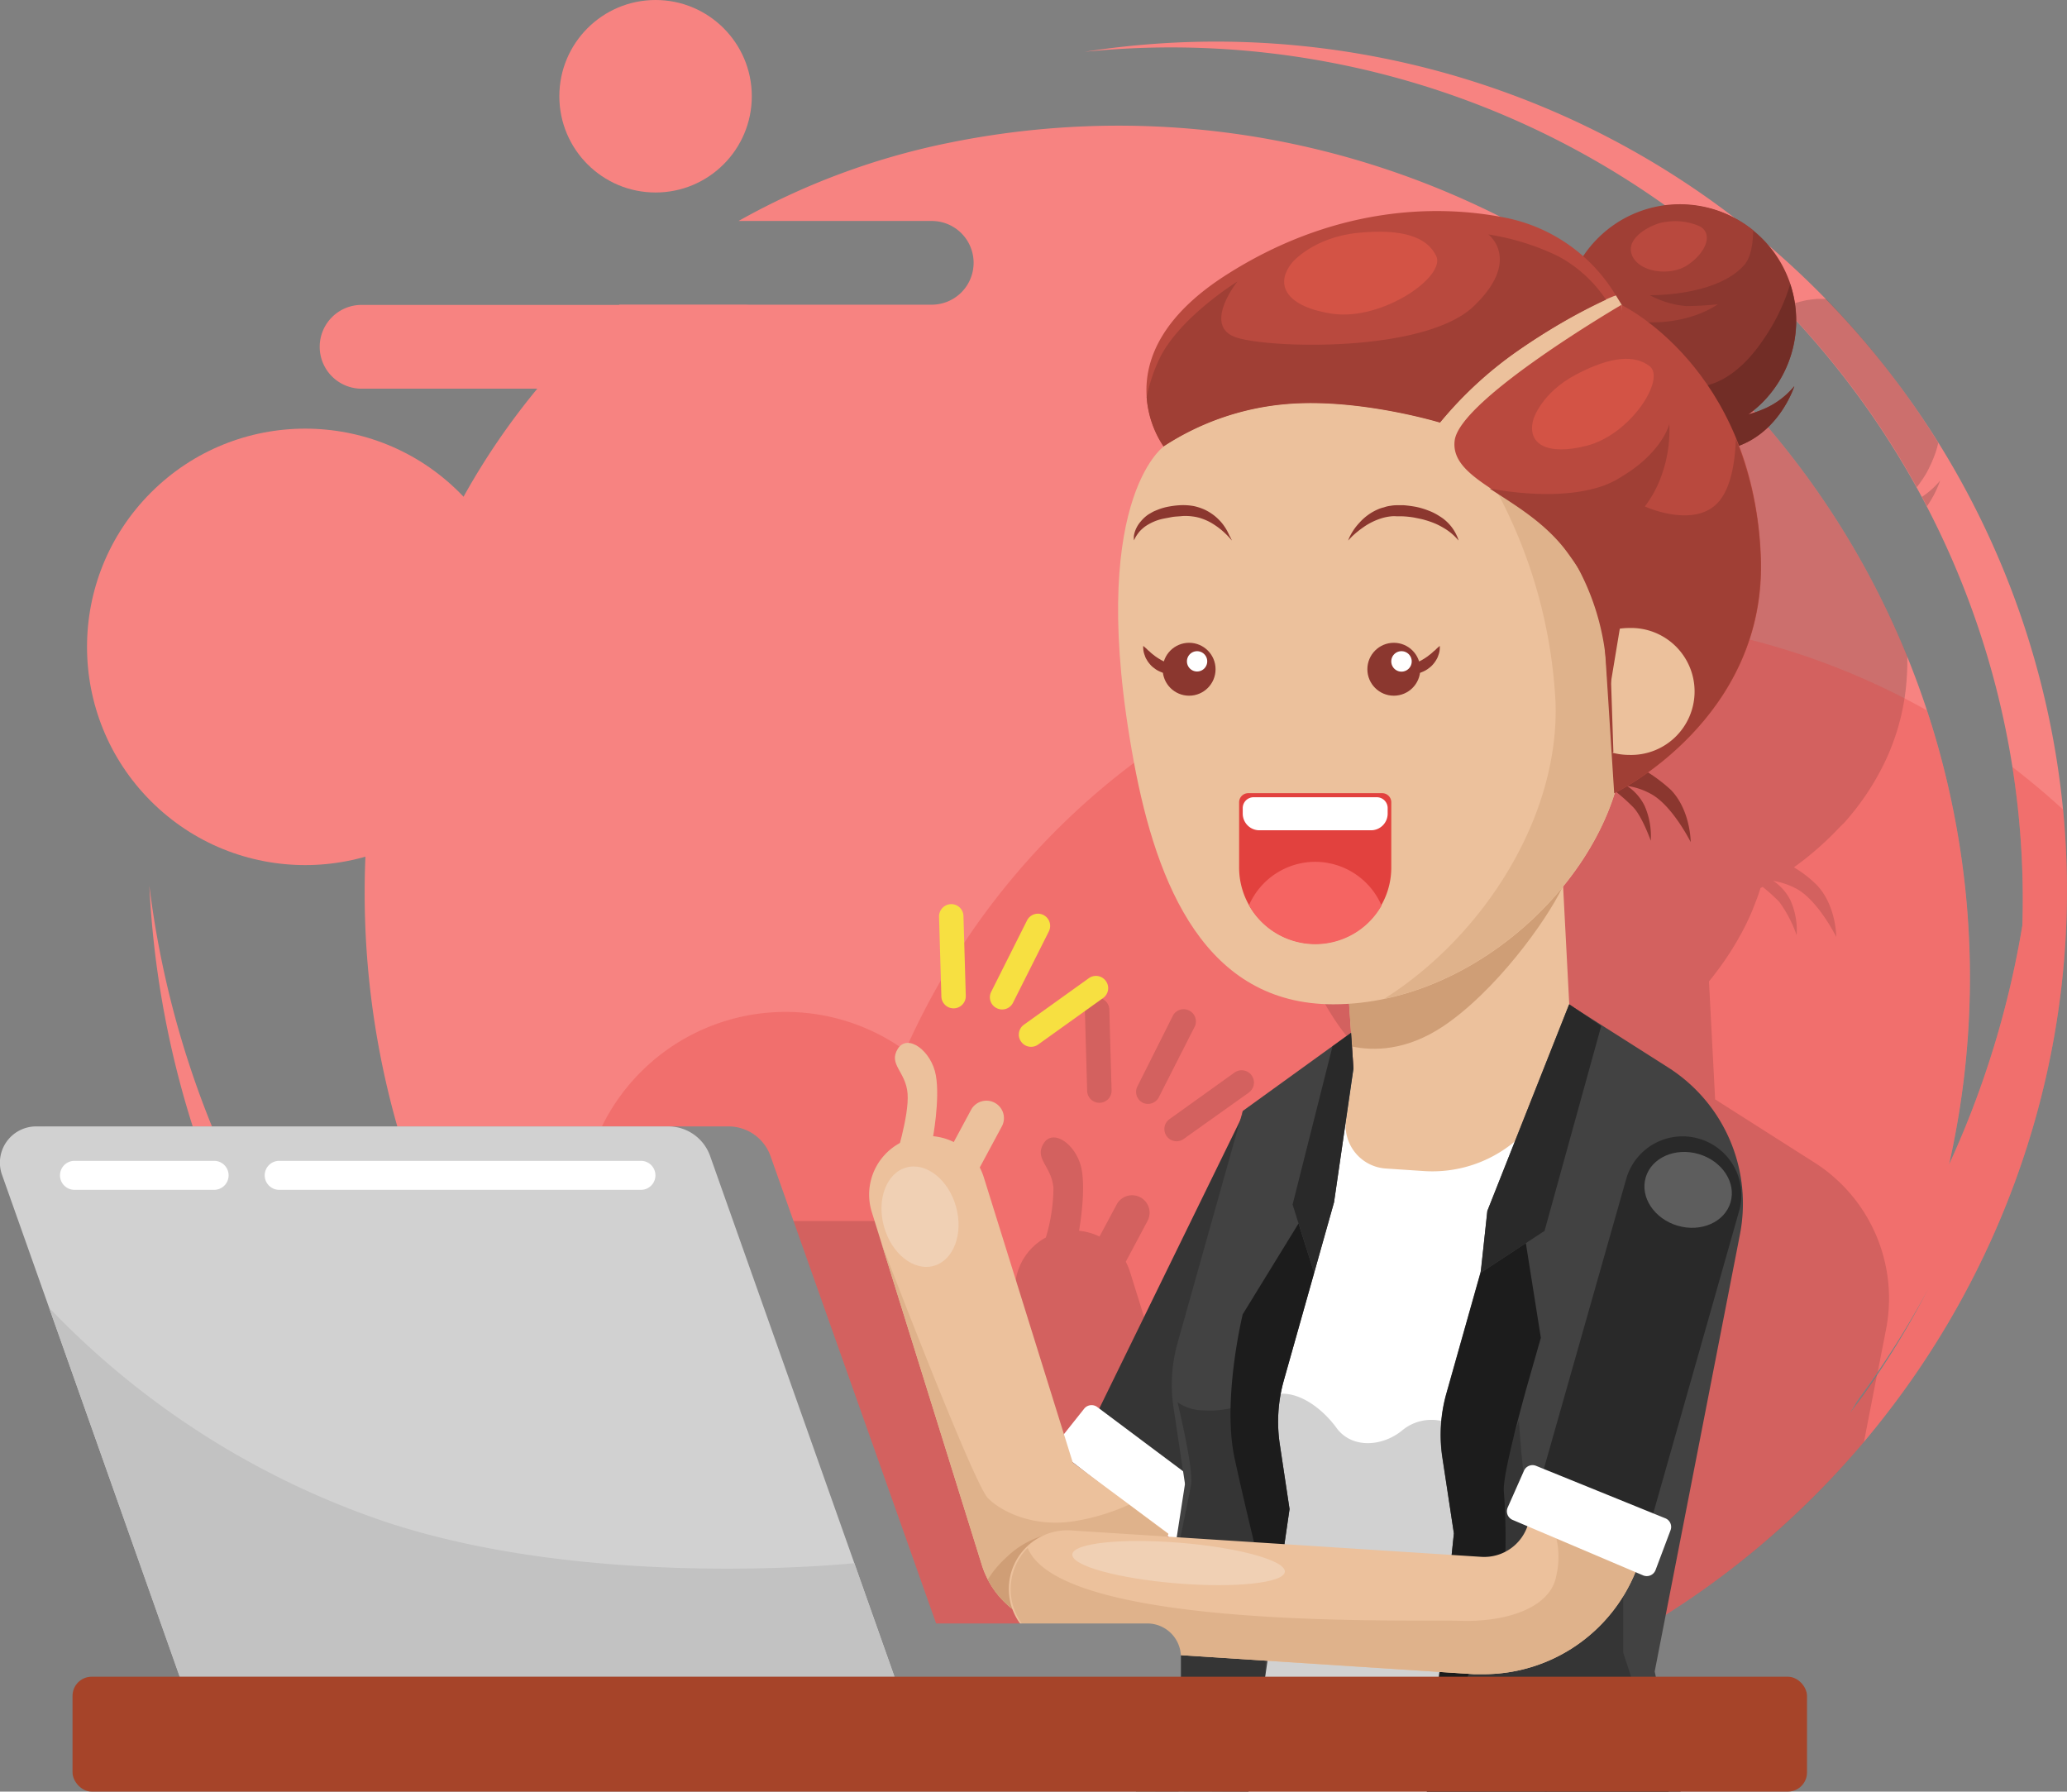 <svg xmlns="http://www.w3.org/2000/svg" viewBox="0 0 285.25 247.2"><rect x="0" y="0" width="285.25" height="247.2" fill="#808080" stroke="none"/><defs><style>.cls-1{fill:#f78381;}.cls-2{opacity:0.2;}.cls-3{fill:#1c1c1c;}.cls-18,.cls-4{fill:#e2413e;}.cls-4{opacity:0.3;}.cls-5{fill:#353535;}.cls-6{fill:#8b372f;}.cls-7{fill:#fff;}.cls-8{fill:#d1d1d1;}.cls-9{fill:#ecc19c;}.cls-10{fill:#cf9e76;}.cls-11{fill:#722d26;}.cls-12{fill:#a03f35;}.cls-13{fill:#b9493e;}.cls-14{fill:#424242;}.cls-15{fill:#dfb28b;}.cls-16{fill:#292929;}.cls-17{fill:#d35345;}.cls-19{fill:#f56462;}.cls-20{fill:#888;}.cls-21{fill:#5d5d5d;}.cls-22{fill:#f0d0b4;}.cls-23{fill:#c2c2c2;}.cls-24{fill:#a64429;}.cls-25{fill:#f7e041;}</style></defs><title>Asset 1</title><g id="Layer_2" data-name="Layer 2"><g id="Objects"><path class="cls-1" d="M283.1,100.72A117.46,117.46,0,0,0,149.68,7.15,117.54,117.54,0,0,1,279.09,127.68a129.69,129.69,0,0,1-10.12,33,117,117,0,0,0,.8-47.8c-12.14-63.8-74.16-105.79-137.9-93.36l-1.34.27a99.49,99.49,0,0,0-28.61,10.7h26.66a5.77,5.77,0,0,1,5.78,5.77h0a5.78,5.78,0,0,1-5.78,5.78H85.49A97.87,97.87,0,0,0,58.86,79.22,117.53,117.53,0,0,0,134.4,235.86,130.6,130.6,0,0,1,20.61,122.21,130.64,130.64,0,0,0,206.83,234C260.49,214.94,294.32,158.21,283.1,100.72ZM255.29,195l1-1.7a131.26,131.26,0,0,0,9.88-15.59A118.17,118.17,0,0,1,255.29,195Z"/><g class="cls-2"><path class="cls-3" d="M248.58,41.59l-.79.2-.66.18-.79.28-.24.09a116.64,116.64,0,0,1,18.42,24.88l0,0c.24-.3.46-.61.67-.92l.19-.27q.38-.57.69-1.17c.07-.13.13-.26.19-.39.15-.29.28-.58.4-.87s.14-.32.2-.48c.14-.36.27-.72.38-1.08s.12-.43.17-.64.05-.19.07-.29A116.83,116.83,0,0,0,252,41.24h-.42l-.79,0-.69.07-.8.11Z"/><path class="cls-3" d="M265.24,68.55l.69,1.29a14.4,14.4,0,0,0,1.81-3.53h0A11.15,11.15,0,0,1,265.24,68.55Z"/><path class="cls-3" d="M255.29,195l1-1.7c1-1.33,1.92-2.67,2.84-4l1.15-5.9a22.23,22.23,0,0,0-9.89-23l-13.7-8.71-.85-16.28.39-.48c.21-.26.41-.52.61-.79l.45-.6.55-.77.45-.66.49-.74.45-.73.43-.71.48-.86c.11-.2.23-.39.33-.6.25-.47.5-.95.72-1.44.09-.18.17-.36.25-.53.14-.33.29-.65.43-1l.24-.62c.12-.3.24-.6.35-.9l.23-.65c.09-.26.18-.53.26-.8h0l.3-.16a25.27,25.27,0,0,1,2.29,2.06,17.34,17.34,0,0,1,2.4,4.61,10.19,10.19,0,0,0-.86-4.83,7.1,7.1,0,0,0-2.36-2.67h0a10.5,10.5,0,0,1,3.15,1.06c3,1.57,5.54,6.67,5.54,6.67s0-4.35-2.71-7.18a16.15,16.15,0,0,0-3.14-2.42,42.84,42.84,0,0,0,5.89-5.09c.32-.33.64-.68,1-1a35.93,35.93,0,0,0,5.29-7.69,29.26,29.26,0,0,0,1.38-3.11,31.29,31.29,0,0,0,1.8-7.07c.09-.64.15-1.29.2-2s.08-1.33.09-2c0-.37,0-.75,0-1.12A117.17,117.17,0,0,0,227.46,43c-10.43-2-24.21-.93-38.12,8-9.41,6-11.29,12.25-11,16.81h0c0,.23,0,.45.07.67a.38.38,0,0,0,0,.1c0,.2.06.4.09.6,0,0,0,.08,0,.12,0,.19.07.38.11.56l0,.13c.05.18.09.35.14.52l0,.13q.07.26.15.48a.65.65,0,0,0,0,.13l.15.44,0,.12c.05.14.11.28.16.41a1.17,1.17,0,0,0,.05.11,3.17,3.17,0,0,0,.16.37l.05.1.15.34,0,.09.15.29.05.08c0,.09.09.17.13.25l0,.06.13.21,0,0,.1.17,0,0,.08.11,0,.06,0,0,0,0s-10.79,7.58-4.13,43.49c3.2,17.25,10,33.52,27.52,33.52.74,0,1.47,0,2.21-.08l.26,4L204,157.4h0l-12.39,8.95-.37,1.3-19.43,39.73-.26-.2a1.31,1.31,0,0,0-1.8.22L167,210.93l-11.07-35.48a8.66,8.66,0,0,0-.57-1.36l3-5.63a2.4,2.4,0,0,0-1-3.26h0a2.41,2.41,0,0,0-3.26,1l-2.37,4.42a8.09,8.09,0,0,0-2.82-.8c.23-1.36.87-5.6.37-8.4-.6-3.38-3.9-5.82-5.25-3.66s1.13,3.13,1.35,6.2a24.42,24.42,0,0,1-1.05,6.79,8.11,8.11,0,0,0-3.89,9.54l15.19,48.67a12.28,12.28,0,0,0,4.55,6.32,7.94,7.94,0,0,0,.93,1.72H149.29l-22.84-64.44a6.14,6.14,0,0,0-5.79-4.09H59.38a117.64,117.64,0,0,0,75,67.41,130.78,130.78,0,0,1-99-67.41H31.49A130.7,130.7,0,0,0,206.83,234a117.29,117.29,0,0,0,50.4-35.06l1.8-9.26C257.83,191.46,256.59,193.23,255.29,195Zm-87.11,19.89h0Zm13,10.21,0-.09.14.1Z"/><path class="cls-3" d="M151.77,152.16a1.68,1.68,0,0,0,1.63-1.74l-.31-11a1.69,1.69,0,1,0-3.37.1l.31,11A1.69,1.69,0,0,0,151.77,152.16Z"/><path class="cls-3" d="M161,156.76a1.68,1.68,0,0,0,2.35.39l9-6.41a1.69,1.69,0,1,0-2-2.74l-8.95,6.41A1.68,1.68,0,0,0,161,156.76Z"/><path class="cls-3" d="M157.66,152.13a1.68,1.68,0,0,0,2.26-.74l5-9.84a1.69,1.69,0,0,0-3-1.52l-4.94,9.84A1.68,1.68,0,0,0,157.66,152.13Z"/></g><path class="cls-4" d="M284.71,111.71q-3.37-3.1-7-5.88a118,118,0,0,1,1.38,21.85,129.69,129.69,0,0,1-10.12,33,117.49,117.49,0,0,0-3.05-62.66,100.43,100.43,0,0,0-141,46.93,28.23,28.23,0,1,0-8.13,49.86,99.71,99.71,0,0,0,12,39.18c1.86.65,3.72,1.28,5.62,1.84-1.67-.2-3.33-.44-5-.71a101.28,101.28,0,0,0,6.85,10.47A131.24,131.24,0,0,0,206.83,234C257.07,216.16,289.92,165.3,284.71,111.71ZM255.29,195l1-1.7a131.26,131.26,0,0,0,9.88-15.59A118.17,118.17,0,0,1,255.29,195Z"/><polygon class="cls-5" points="161.25 211.69 186 161.08 171.45 153.97 148.05 201.81 161.25 211.69"/><path class="cls-6" d="M224.1,108.17a7,7,0,0,1,2.85,3,10.33,10.33,0,0,1,.86,4.83s-1.18-3.33-2.41-4.61a26.87,26.87,0,0,0-2.65-2.35Z"/><path class="cls-6" d="M225,105.24a22.24,22.24,0,0,1,5.6,3.76c2.72,2.84,2.72,7.19,2.72,7.19s-2.54-5.1-5.55-6.68a9.44,9.44,0,0,0-5.39-1.12Z"/><polygon class="cls-7" points="213.13 247.2 216.56 138.57 186.78 147.45 172 169.58 162.64 247.2 213.13 247.2"/><path class="cls-8" d="M168.65,247.2h36.56l2.32-41.47-8.45-9.63a6.3,6.3,0,0,0-5.63,1.31c-2.81,2.25-6.94,2.44-9-.38s-5.26-5.06-8.07-4.69-2.25,29.27-2.25,29.27Z"/><path class="cls-9" d="M186.78,147.45l-1.18-17.76,28.71-34.28,2.25,43.16-1.39,8.25a17.74,17.74,0,0,1-18.65,14.76l-5.26-.35a5.94,5.94,0,0,1-5.5-6.78Z"/><path class="cls-10" d="M215.65,122.37c-2.31,4.83-9.31,14.42-16.47,19.22-5.14,3.44-9.69,3.42-12.61,2.8l-1-14.7,11.64-13.9,17.66-9.1Z"/><path class="cls-6" d="M243.14,32.86a16,16,0,0,1,.06,22.69,15.75,15.75,0,0,1-1.94,1.64,17.15,17.15,0,0,0,2.49-.91,11.13,11.13,0,0,0,3.87-3s-1.93,6.2-7.81,8.29c-4,1.44-2.86-.94-1.73-2.57a16,16,0,1,1,5.06-26.14Z"/><path class="cls-7" d="M151.44,194.15l15.4,11.52a1.29,1.29,0,0,1,.29,1.77l-3.4,4.79a1.31,1.31,0,0,1-1.86.27l-15.46-12a1.28,1.28,0,0,1-.23-1.81l3.46-4.35A1.31,1.31,0,0,1,151.44,194.15Z"/><path class="cls-9" d="M148.05,201.81l-12.29-39.39a8.09,8.09,0,1,0-15.45,4.82l15.18,48.67a12.27,12.27,0,0,0,10.84,8.61c.32,0,.63,0,.95,0a12.26,12.26,0,0,0,11.05-6.91l2.91-6Z"/><path class="cls-11" d="M243.47,46.67a27,27,0,0,0,3.58-7.47,16,16,0,0,1-3.85,16.35,15.75,15.75,0,0,1-1.94,1.64,17.15,17.15,0,0,0,2.49-.91,11.13,11.13,0,0,0,3.87-3s-1.93,6.2-7.81,8.29c-4,1.44-2.86-.94-1.73-2.57a16,16,0,0,1-4.43,1.16,26.72,26.72,0,0,1,.34-6.83S238.68,53.9,243.47,46.67Z"/><path class="cls-12" d="M220.46,32.92a16,16,0,0,1,21.48-1.14c0,1.35-.21,3.66-1.26,4.82-3.87,4.32-13,4.13-13,4.13a12.85,12.85,0,0,0,5,1.5,42.69,42.69,0,0,0,4.38-.25s-4.13,3.13-11.26,2.38c-2.73-.29-6.7,0-10-.36A16,16,0,0,1,220.46,32.92Z"/><path class="cls-13" d="M223.75,42.07S241.8,50.63,243,76.53c1.06,22.7-20.19,32.91-20.19,32.91l-3.57-56.17Z"/><path class="cls-9" d="M184,138.57h0c20.33,0,39.24-18.92,40.11-36l-.33-60.54L223,40.76,175.59,40l-15,21.61s-10.78,7.58-4.12,43.49C159.65,122.3,166.43,138.57,184,138.57Z"/><path class="cls-13" d="M229.82,30.63a8.37,8.37,0,0,1,4.72.58c2,1.07.79,3.76-1.68,5.38s-6.9.94-7.7-1.54S228.35,30.75,229.82,30.63Z"/><circle class="cls-6" cx="192.35" cy="92.34" r="3.65"/><circle class="cls-6" cx="164.1" cy="92.34" r="3.65"/><path class="cls-7" d="M163.8,91.25a1.4,1.4,0,1,0,1.4-1.4A1.4,1.4,0,0,0,163.8,91.25Z"/><path class="cls-6" d="M186.05,74.58a4.61,4.61,0,0,1,.32-.73,7.75,7.75,0,0,1,1.24-1.73,7,7,0,0,1,1.09-1,7.06,7.06,0,0,1,1.43-.83A4.55,4.55,0,0,1,191,70a3.85,3.85,0,0,1,.89-.21,4.73,4.73,0,0,1,.93-.08h.49l.42,0a16.45,16.45,0,0,1,1.76.24,10.82,10.82,0,0,1,1.67.51,7.4,7.4,0,0,1,1.46.74,5.85,5.85,0,0,1,1.15.89A5.94,5.94,0,0,1,201,73.83a3.2,3.2,0,0,1,.28.75,7.62,7.62,0,0,0-2.11-1.77,9.66,9.66,0,0,0-1.16-.59,12,12,0,0,0-1.36-.47c-.48-.15-1-.23-1.5-.34a12.83,12.83,0,0,0-1.61-.17l-.42,0h-.36a3.88,3.88,0,0,0-.76,0,6.82,6.82,0,0,0-1.44.3,8.92,8.92,0,0,0-2.43,1.22A13.2,13.2,0,0,0,186.6,74C186.24,74.37,186.05,74.58,186.05,74.58Z"/><path class="cls-6" d="M170,74.58a11.11,11.11,0,0,0-1.88-1.8,11.78,11.78,0,0,0-1-.66,7.57,7.57,0,0,0-1.19-.54,6,6,0,0,0-1.34-.32,7.23,7.23,0,0,0-1.39-.06c-.52.06-1.07.06-1.52.15s-.94.17-1.38.27a6.92,6.92,0,0,0-2.24,1,5.51,5.51,0,0,0-.75.66,5.31,5.31,0,0,0-.48.64,3.46,3.46,0,0,0-.33.64,2.26,2.26,0,0,1,0-.75,4,4,0,0,1,.91-1.84,5,5,0,0,1,1-.94c.21-.14.43-.26.66-.39s.48-.21.73-.32a7.9,7.9,0,0,1,1.59-.44,11.8,11.8,0,0,1,1.62-.18,8.44,8.44,0,0,1,1.75.13,7.44,7.44,0,0,1,1.59.54,7.17,7.17,0,0,1,1.31.84,7.35,7.35,0,0,1,1,1,7.11,7.11,0,0,1,1,1.69A4.58,4.58,0,0,1,170,74.58Z"/><path class="cls-6" d="M192.35,92.34l1.21-.29c.35-.08.73-.19,1.12-.32a8,8,0,0,0,1.14-.46,3.6,3.6,0,0,0,.55-.29,5.29,5.29,0,0,0,.5-.32c.17-.1.31-.24.47-.35a5,5,0,0,0,.42-.36c.12-.12.27-.21.37-.32s.2-.19.28-.27l.28-.24a2.58,2.58,0,0,1,0,.37,2.83,2.83,0,0,1-.2.94,2.4,2.4,0,0,1-.27.59,3.55,3.55,0,0,1-.43.61,3.08,3.08,0,0,1-.59.55,3.49,3.49,0,0,1-.71.44,4.28,4.28,0,0,1-2.93.29A2.94,2.94,0,0,1,192.35,92.34Z"/><path class="cls-7" d="M192,91.25a1.41,1.41,0,1,0,1.4-1.4A1.4,1.4,0,0,0,192,91.25Z"/><path class="cls-6" d="M164.1,92.34a2.94,2.94,0,0,1-1.19.57,4.28,4.28,0,0,1-2.93-.29,3.24,3.24,0,0,1-.71-.44,2.81,2.81,0,0,1-.59-.55,3.08,3.08,0,0,1-.43-.61,2.08,2.08,0,0,1-.27-.59,2.89,2.89,0,0,1-.21-.94,2.58,2.58,0,0,1,0-.37l.28.24c.08.08.19.16.29.27s.24.2.36.32a5,5,0,0,0,.42.36c.16.11.3.25.47.35a5.43,5.43,0,0,0,.51.32,4,4,0,0,0,.54.29,7.66,7.66,0,0,0,1.15.46c.38.13.77.24,1.11.32Z"/><path class="cls-14" d="M171.5,153.32l-9,32a21.16,21.16,0,0,0-.56,8.85l1.6,10.64,3.93-2.18Z"/><path class="cls-15" d="M214.67,97a68.9,68.9,0,0,0-8-29s7.16-3.64,17.24,1l.18,33.61c-.77,15-15.62,31.56-33.08,35.21C204.59,129.26,215.16,112.89,214.67,97Z"/><path class="cls-13" d="M223.75,42.07s-22.27,13-23,18.7,9.76,7.51,15.51,15.26a51.82,51.82,0,0,1,7.88,15.83l2.26-30.3Z"/><path class="cls-13" d="M209.39,48.42a53.59,53.59,0,0,0-10.66,9.85s-11.33-3.45-21.36-2.54a36.6,36.6,0,0,0-16.79,5.83s-9.19-12.23,8.63-23.62c14.2-9.07,28.27-10,38.78-7.85a23,23,0,0,1,15,10.67S218.3,42.36,209.39,48.42Z"/><path class="cls-12" d="M220.14,67.37h0a11.88,11.88,0,0,0,1.46-.48h0c.47-.19.93-.4,1.37-.63l1-.6.36-.23.55-.37c.14-.09.29-.19.42-.29l.38-.28.44-.34c3.6-2.9,4.25-5.65,4.25-5.65a18.32,18.32,0,0,1-1,6.88,15.57,15.57,0,0,1-2.38,4.5s6,2.76,9.51,0c2.33-1.83,2.94-6,3.05-9.34a47.78,47.78,0,0,1,3.4,16c1.06,22.7-20.19,32.91-20.19,32.91l-1.6-25.08a50.27,50.27,0,0,0-5-8.33c-3-4-7.27-6.45-10.59-8.64C205.65,67.39,213.78,69.14,220.14,67.37Z"/><path class="cls-14" d="M200.64,211.57l-3.71,35.63h35l-3.58-16.57,11.77-60.33a22.25,22.25,0,0,0-9.89-23l-13.7-8.71-11.29,28.51-.85,8.17-4.8,17a21,21,0,0,0-.55,8.85Z"/><path class="cls-5" d="M230.28,247.2,224,228V210.92l-8.76-3.19s-3.88.12-4.5-1.75-1.13-10-1.13-10l-5.88,17.51-6.18,27.4-.66,6.32Z"/><path class="cls-3" d="M198.81,232.83c-.05-.08-.16-.29-.32-.59l2.15-20.67-1.57-10.44a21,21,0,0,1,.55-8.85l4.7-16.65,6.25-4.11,2.07,13.07-1.94,6.79c-1.51,5.45-3.32,12.5-3.17,14.35.25,3.12.75,13.28-1.26,17.9s-8.68,17.25-8.68,17.25Z"/><path class="cls-14" d="M172.3,247.2l5.66-39-1.34-8.9a21,21,0,0,1,.55-8.85l6.93-24.58,2.68-18.45-.33-4.93-14.95,10.8-11.43,73.8-3.3,20.08Z"/><path class="cls-5" d="M170.63,194.09a12.44,12.44,0,0,1-4.38.51,6.32,6.32,0,0,1-3.75-1.13s2.25,9.26,1.87,11.38S162,216.48,162,216.48l-2.13,15.26,14.63,1.13.66-14.63Z"/><path class="cls-3" d="M171.5,181.34l7.7-12.53,2.16,6.82h0l-4.19,14.85a21,21,0,0,0-.55,8.85l1.34,8.9-2.24,15.4s-3.59-14.28-5.34-22.41S171.5,181.34,171.5,181.34Z"/><polygon class="cls-16" points="220.97 141.56 213.15 169.83 204.32 175.63 205.27 167.08 216.56 138.57 220.97 141.56"/><polygon class="cls-16" points="183.89 144.37 178.38 166.2 181.36 175.63 184.1 165.9 186.78 147.45 186.45 142.52 183.89 144.37"/><path class="cls-9" d="M222.65,103.75l-.55-16.67a8.63,8.63,0,0,1,2.7-.43,8.76,8.76,0,1,1,0,17.51,8.92,8.92,0,0,1-2.26-.3Z"/><path class="cls-12" d="M217.29,77.51h0a33.77,33.77,0,0,1,4.43,14.73L222,96l3.36-20.24Z"/><path class="cls-17" d="M211.6,57.88s1.05-3.66,5.93-6.22,8.07-2.69,10.11-1.15c2.3,1.74-2.61,9.48-8.71,11C213.56,62.88,210.66,61.32,211.6,57.88Z"/><path class="cls-17" d="M178.36,36.18s2.91-3.46,9.11-4.06,9.46.63,10.72,3.17c1.42,2.86-7.43,9-14.33,8C177.79,42.39,175.67,39.45,178.36,36.18Z"/><path class="cls-12" d="M160,49.51c2.75-5.73,10.76-10.66,10.76-10.66s-5,6.26,0,7.76,26,2,32.64-4.38,2-9.88,2-9.88a34.06,34.06,0,0,1,9.63,3,18.38,18.38,0,0,1,6.6,6,81.14,81.14,0,0,0-12.25,7.11,53.59,53.59,0,0,0-10.66,9.85s-11.33-3.45-21.36-2.54a36.6,36.6,0,0,0-16.79,5.83,14,14,0,0,1-2.33-6.81A23.07,23.07,0,0,1,160,49.51Z"/><polygon class="cls-3" points="207.16 240.3 223.44 237.51 224.14 241.58 216.36 245.1 207.85 244.28 207.16 240.3"/><path class="cls-18" d="M181.52,130.22h0A10.52,10.52,0,0,1,171,119.7v-9a1.26,1.26,0,0,1,1.25-1.26h18.54A1.26,1.26,0,0,1,192,110.7v9A10.52,10.52,0,0,1,181.52,130.22Z"/><path class="cls-7" d="M173,110h17a1.5,1.5,0,0,1,1.5,1.5v.76a2.3,2.3,0,0,1-2.3,2.3H173.8a2.3,2.3,0,0,1-2.3-2.3v-.76A1.5,1.5,0,0,1,173,110Z"/><path class="cls-19" d="M181.5,118.91h0a10,10,0,0,0-9.14,6,10.5,10.5,0,0,0,9.16,5.36h0a10.5,10.5,0,0,0,9.14-5.32A10,10,0,0,0,181.5,118.91Z"/><path class="cls-15" d="M161.24,211.68l-5.44-4.07a29.21,29.21,0,0,1-7.09,2.2c-5.74,1.06-10.34-1.07-12.37-3.1s-14.7-35.19-14.7-35.19h0l13.85,44.39a12.27,12.27,0,0,0,10.84,8.61c.32,0,.63,0,.95,0a12.26,12.26,0,0,0,11.05-6.91Z"/><path class="cls-16" d="M234.42,157.1a8.09,8.09,0,0,0-10,5.57L210.9,210.25l14.89,6.44c.25-.66.49-1.33.69-2L240,167.1A8.09,8.09,0,0,0,234.42,157.1Z"/><path class="cls-10" d="M138.76,215a13.89,13.89,0,0,0-2.44,2.94,12.22,12.22,0,0,0,7.24,6.08,6,6,0,0,0,.49-.93c1.4-3.37.87-11.45.87-11.45A12.46,12.46,0,0,0,138.76,215Z"/><path class="cls-9" d="M204.45,214.81l-56.36-3.63a8.1,8.1,0,1,0-1,16.16L203.42,231c.47,0,1,0,1.42,0a22.64,22.64,0,0,0,20.95-14.32l-14.89-6.44A6.32,6.32,0,0,1,204.45,214.81Z"/><path class="cls-15" d="M204.84,231a22.64,22.64,0,0,0,20.95-14.32L214.7,211.9a11.53,11.53,0,0,1,.06,5.57c-.85,4.53-7.23,6.38-13.28,6.16-5.71-.22-55,1.41-59.66-10.06a8.09,8.09,0,0,0,5.23,13.77L203.42,231C203.89,231,204.37,231,204.84,231Z"/><path class="cls-7" d="M212,202.26l17.82,7.23a1.28,1.28,0,0,1,.72,1.64l-2.07,5.5a1.3,1.3,0,0,1-1.73.73l-18-7.65a1.29,1.29,0,0,1-.68-1.7l2.25-5.08A1.29,1.29,0,0,1,212,202.26Z"/><path class="cls-9" d="M131,163.86h0a2.43,2.43,0,0,1-1-3.27l4-7.44a2.41,2.41,0,0,1,3.26-1h0a2.4,2.4,0,0,1,1,3.26l-4,7.44A2.42,2.42,0,0,1,131,163.86Z"/><path class="cls-9" d="M128.7,157.21s1.05-5.47.45-8.84-3.9-5.82-5.25-3.66,1.12,3.13,1.35,6.2-1.75,9.22-1.75,9.22Z"/><path class="cls-20" d="M95.51,224h62.82a4.64,4.64,0,0,1,4.64,4.64v2.76a0,0,0,0,1,0,0H95.51a0,0,0,0,1,0,0V224A0,0,0,0,1,95.51,224Z"/><path class="cls-20" d="M131.79,231.35H33.16L6.25,155.42h94.29a6.15,6.15,0,0,1,5.79,4.09Z"/><path class="cls-8" d="M123.45,231.35H24.82L.29,162.13A5,5,0,0,1,5,155.42H92.21A6.12,6.12,0,0,1,98,159.51Z"/><path class="cls-21" d="M238.82,165.89c-.8,2.73-4.07,4.18-7.3,3.23s-5.21-3.93-4.41-6.66,4.07-4.18,7.31-3.23S239.62,163.16,238.82,165.89Z"/><path class="cls-22" d="M128.86,174.66c-2.74.77-5.81-1.65-6.86-5.39s.32-7.41,3.06-8.18,5.82,1.65,6.87,5.39S131.61,173.89,128.86,174.66Z"/><path class="cls-22" d="M177.31,216.87c-.13,1.54-6.79,2.26-14.89,1.6s-14.57-2.44-14.44-4,6.79-2.26,14.89-1.6S177.43,215.33,177.31,216.87Z"/><path class="cls-7" d="M88.45,164.17H38.53a2,2,0,0,1-2-2h0a2,2,0,0,1,2-2H88.45a2,2,0,0,1,2,2h0A2,2,0,0,1,88.45,164.17Z"/><path class="cls-7" d="M29.55,164.17H10.28a2,2,0,0,1-2-2h0a2,2,0,0,1,2-2H29.55a2,2,0,0,1,2,2h0A2,2,0,0,1,29.55,164.17Z"/><path class="cls-23" d="M117.9,215.68s-36.42,3.87-65.2-5.87A115,115,0,0,1,6.79,180.45l18,50.9h98.63Z"/><rect class="cls-24" x="10.01" y="231.35" width="239.36" height="15.85" rx="2.64" ry="2.64"/><path class="cls-25" d="M131.64,139.13h0a1.69,1.69,0,0,1-1.73-1.64l-.32-11a1.7,1.7,0,0,1,1.64-1.74h0a1.68,1.68,0,0,1,1.73,1.64l.32,11A1.69,1.69,0,0,1,131.64,139.13Z"/><path class="cls-25" d="M140.92,143.73h0a1.68,1.68,0,0,0,2.35.39l8.95-6.41a1.67,1.67,0,0,0,.39-2.35h0a1.68,1.68,0,0,0-2.35-.39l-8.95,6.41A1.67,1.67,0,0,0,140.92,143.73Z"/><path class="cls-25" d="M137.54,139.1h0a1.67,1.67,0,0,1-.75-2.26l4.94-9.84a1.69,1.69,0,0,1,2.27-.75h0a1.69,1.69,0,0,1,.74,2.27l-4.94,9.83A1.67,1.67,0,0,1,137.54,139.1Z"/><circle class="cls-1" cx="42.12" cy="89.26" r="30.11" transform="translate(-50.78 55.92) rotate(-45)"/><circle class="cls-1" cx="90.47" cy="13.28" r="13.28"/><path class="cls-1" d="M102.72,53.63H49.9a5.78,5.78,0,0,1-5.78-5.78h0a5.78,5.78,0,0,1,5.78-5.78h52.82a5.78,5.78,0,0,1,5.78,5.78h0A5.78,5.78,0,0,1,102.72,53.63Z"/></g></g></svg>